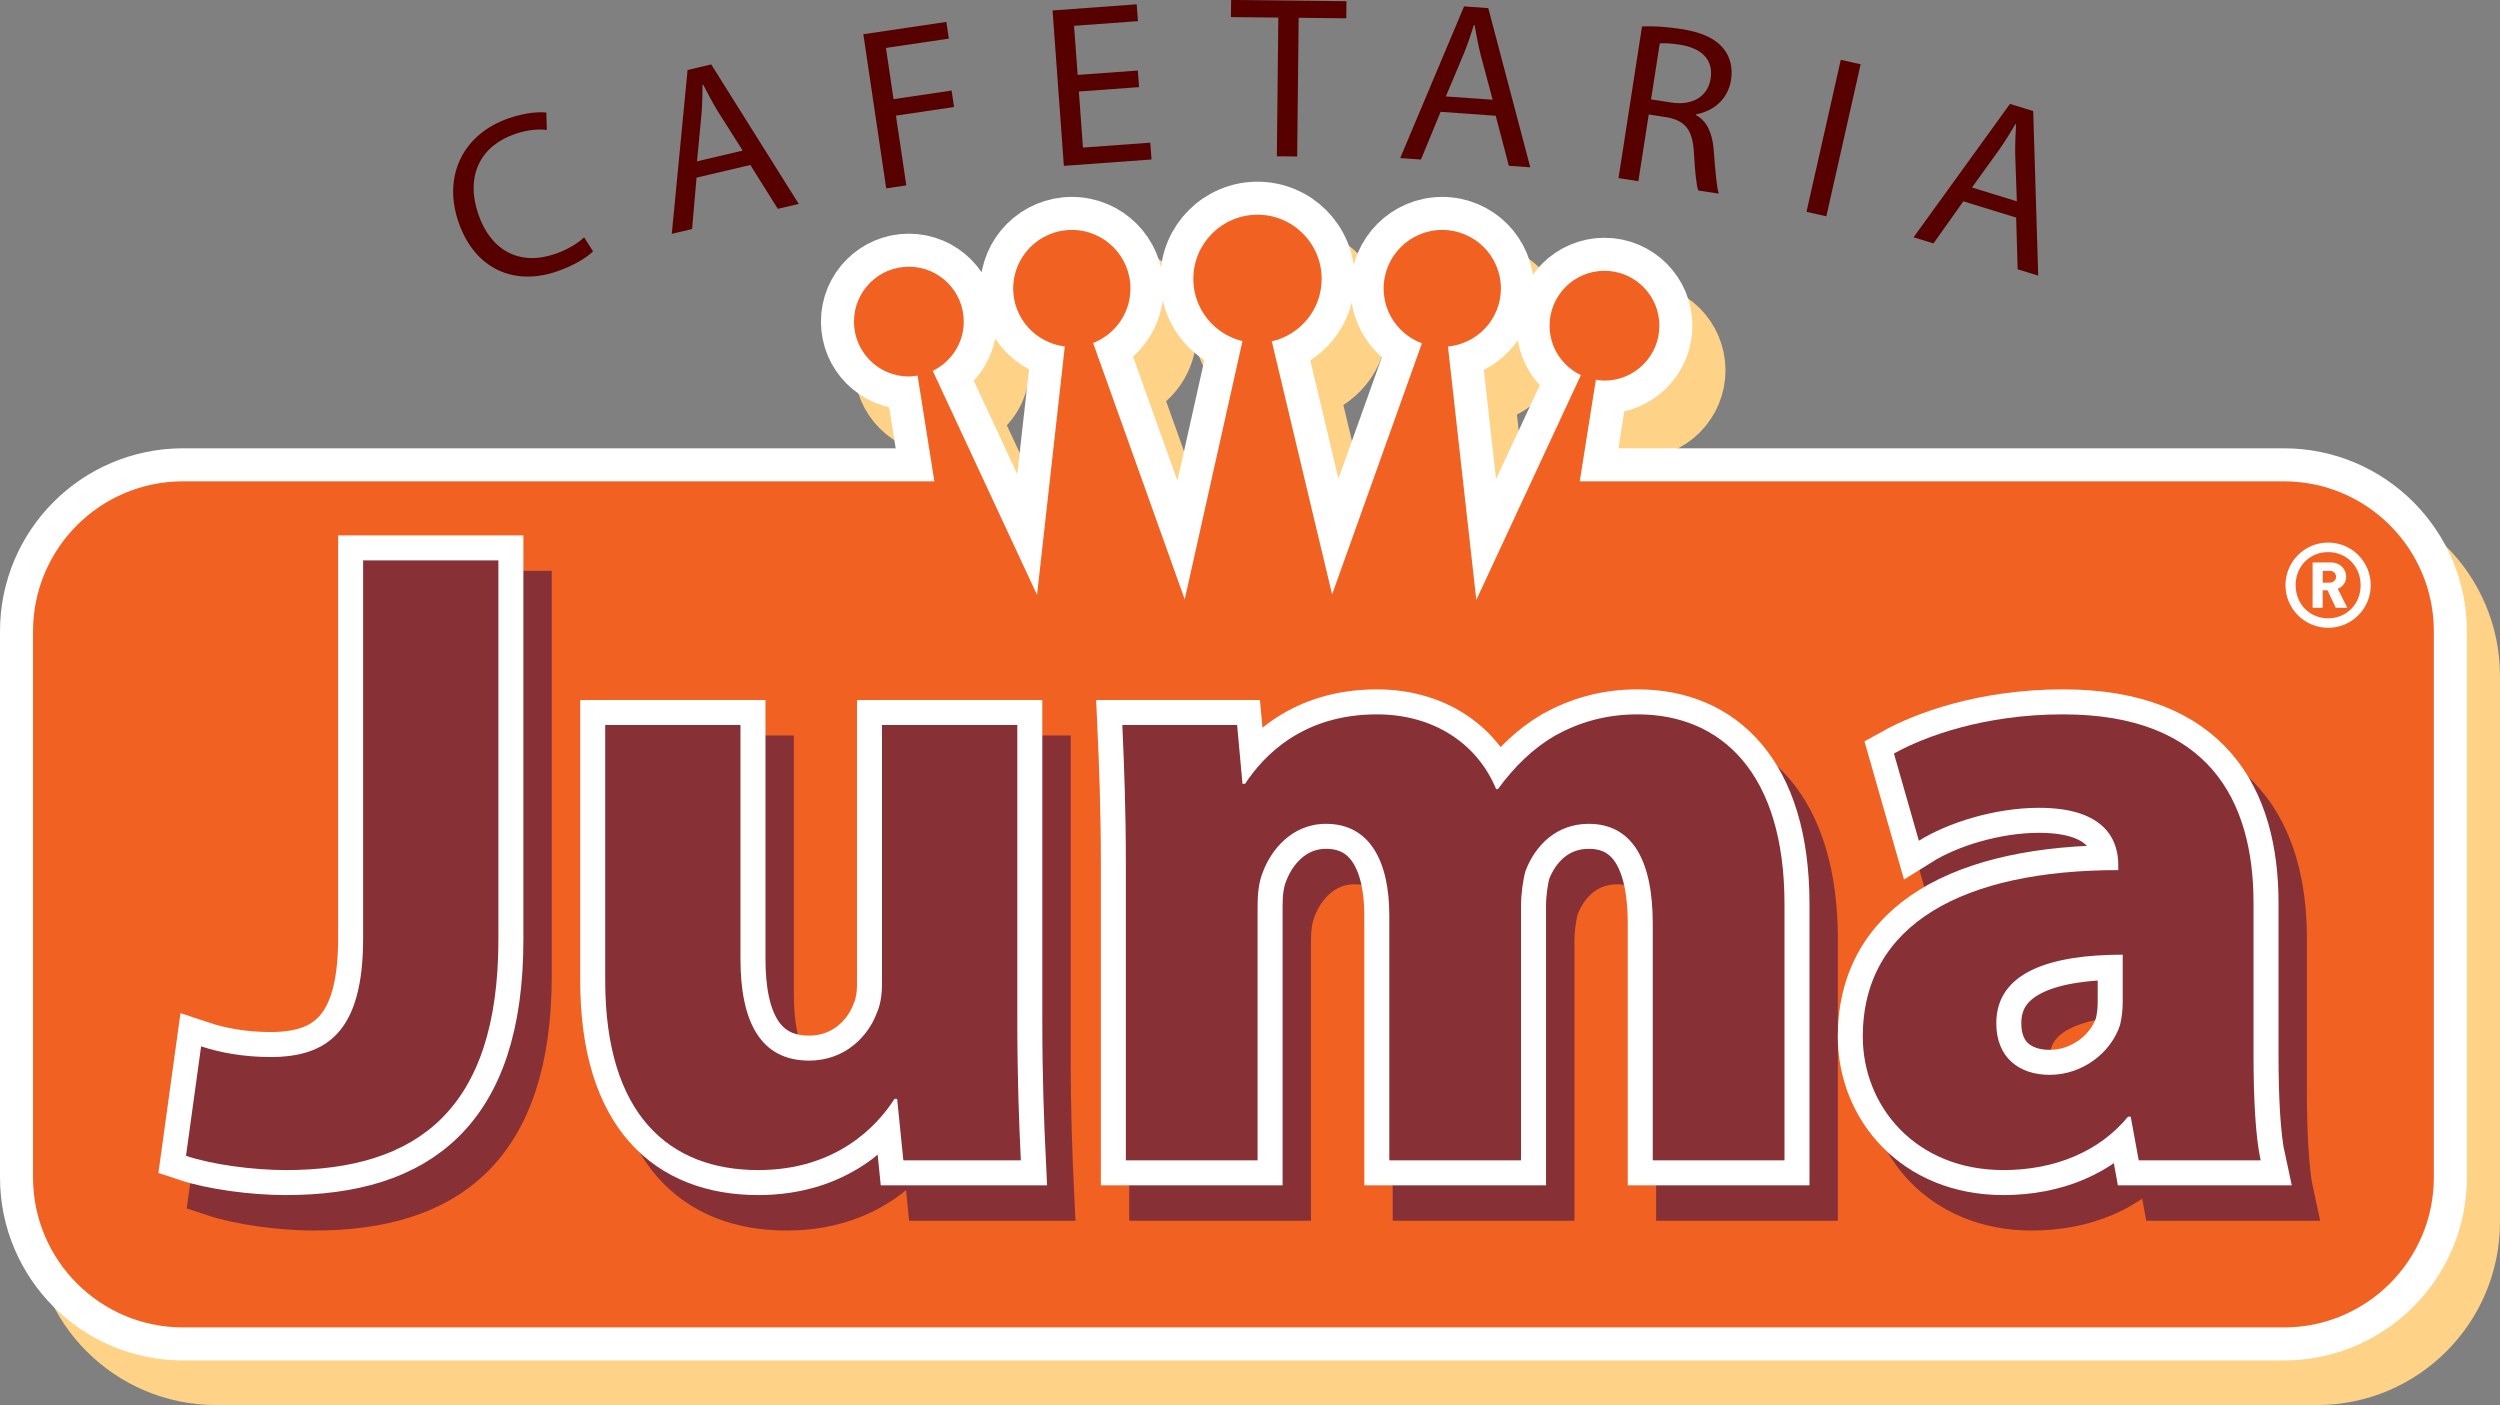 <?xml version="1.0" encoding="UTF-8"?>
<svg xmlns="http://www.w3.org/2000/svg" xmlns:xlink="http://www.w3.org/1999/xlink" width="281.2pt" height="158.04pt" viewBox="0 0 281.2 158.04" version="1.1">
<rect x="0" y="0" width="281.2" height="158.04" fill="#808080" stroke="none"/>
<defs>
<clipPath id="clip1">
  <path d="M 0 0 L 281.199 0 L 281.199 158.039 L 0 158.039 Z M 0 0 "/>
</clipPath>
<clipPath id="clip2">
  <path d="M 0 0 L 281.199 0 L 281.199 158.039 L 0 158.039 Z M 0 0 "/>
</clipPath>
<clipPath id="clip3">
  <path d="M 0 0 L 139 0 L 139 158.039 L 0 158.039 Z M 0 0 "/>
</clipPath>
<clipPath id="clip4">
  <path d="M 0 5 L 198 5 L 198 158.039 L 0 158.039 Z M 0 5 "/>
</clipPath>
<clipPath id="clip5">
  <path d="M 49 4 L 281.199 4 L 281.199 158.039 L 49 158.039 Z M 49 4 "/>
</clipPath>
<clipPath id="clip6">
  <path d="M 133 4 L 281.199 4 L 281.199 158.039 L 133 158.039 Z M 133 4 "/>
</clipPath>
<clipPath id="clip7">
  <path d="M 0 0 L 136 0 L 136 158.039 L 0 158.039 Z M 0 0 "/>
</clipPath>
<clipPath id="clip8">
  <path d="M 0 2 L 195 2 L 195 158.039 L 0 158.039 Z M 0 2 "/>
</clipPath>
<clipPath id="clip9">
  <path d="M 46 0 L 281 0 L 281 158.039 L 46 158.039 Z M 46 0 "/>
</clipPath>
<clipPath id="clip10">
  <path d="M 129 0 L 281.199 0 L 281.199 158.039 L 129 158.039 Z M 129 0 "/>
</clipPath>
</defs>
<g id="surface1">
<path style=" stroke:none;fill-rule:nonzero;fill:rgb(100%,82.7%,52.899%);fill-opacity:1;" d="M 260.609 59.16 L 181.414 59.16 L 183.227 47.734 C 183.543 47.781 183.863 47.828 184.191 47.828 C 187.602 47.828 190.367 45.066 190.367 41.656 C 190.367 38.246 187.602 35.48 184.191 35.48 C 180.781 35.48 178.02 38.246 178.02 41.656 C 178.02 44.113 179.465 46.219 181.543 47.211 L 175.984 59.16 L 169.777 72.5 L 168.285 59.16 L 166.59 44.004 C 169.926 43.676 172.543 40.895 172.543 37.477 C 172.543 33.836 169.59 30.883 165.949 30.883 C 162.309 30.883 159.355 33.836 159.355 37.477 C 159.355 40.305 161.152 42.699 163.66 43.633 L 158.109 59.16 L 153.559 71.891 L 150.523 59.16 L 146.773 43.414 C 149.984 42.68 152.383 39.82 152.383 36.391 C 152.383 32.402 149.156 29.172 145.164 29.172 C 141.18 29.172 137.949 32.402 137.949 36.391 C 137.949 39.793 140.312 42.625 143.473 43.391 L 139.949 59.16 L 136.98 72.441 L 132.234 59.16 L 126.676 43.605 C 129.129 42.645 130.875 40.27 130.875 37.477 C 130.875 33.836 127.926 30.883 124.281 30.883 C 120.641 30.883 117.688 33.836 117.688 37.477 C 117.688 40.844 120.23 43.594 123.492 43.988 L 121.797 59.16 L 120.371 71.941 L 114.422 59.16 L 108.637 46.73 C 110.695 45.73 112.125 43.637 112.125 41.195 C 112.125 37.785 109.359 35.02 105.949 35.02 C 102.539 35.02 99.777 37.785 99.777 41.195 C 99.777 44.605 102.539 47.367 105.949 47.367 C 106.285 47.367 106.609 47.32 106.934 47.27 L 108.82 59.16 L 24.312 59.16 C 14.992 59.16 7.438 66.715 7.438 76.035 L 7.438 137.449 C 7.438 146.77 14.992 154.324 24.312 154.324 L 260.609 154.324 C 269.926 154.324 277.48 146.77 277.48 137.449 L 277.48 76.035 C 277.48 66.715 269.926 59.16 260.609 59.16 "/>
<g clip-path="url(#clip1)" clip-rule="nonzero">
<path style="fill:none;stroke-width:74.307;stroke-linecap:butt;stroke-linejoin:miter;stroke:rgb(100%,82.7%,52.899%);stroke-opacity:1;stroke-miterlimit:10;" d="M 2606.094 988.798 L 1814.141 988.798 L 1832.266 1103.056 C 1835.43 1102.588 1838.633 1102.119 1841.914 1102.119 C 1876.016 1102.119 1903.672 1129.736 1903.672 1163.838 C 1903.672 1197.939 1876.016 1225.595 1841.914 1225.595 C 1807.812 1225.595 1780.195 1197.939 1780.195 1163.838 C 1780.195 1139.267 1794.648 1118.213 1815.43 1108.291 L 1759.844 988.798 L 1697.773 855.4 L 1682.852 988.798 L 1665.898 1140.361 C 1699.258 1143.642 1725.43 1171.455 1725.43 1205.634 C 1725.43 1242.041 1695.898 1271.572 1659.492 1271.572 C 1623.086 1271.572 1593.555 1242.041 1593.555 1205.634 C 1593.555 1177.353 1611.523 1153.408 1636.602 1144.072 L 1581.094 988.798 L 1535.586 861.494 L 1505.234 988.798 L 1467.734 1146.259 C 1499.844 1153.603 1523.828 1182.197 1523.828 1216.494 C 1523.828 1256.377 1491.562 1288.681 1451.641 1288.681 C 1411.797 1288.681 1379.492 1256.377 1379.492 1216.494 C 1379.492 1182.47 1403.125 1154.15 1434.727 1146.494 L 1399.492 988.798 L 1369.805 855.986 L 1322.344 988.798 L 1266.758 1144.345 C 1291.289 1153.955 1308.75 1177.705 1308.75 1205.634 C 1308.75 1242.041 1279.258 1271.572 1242.812 1271.572 C 1206.406 1271.572 1176.875 1242.041 1176.875 1205.634 C 1176.875 1171.963 1202.305 1144.463 1234.922 1140.517 L 1217.969 988.798 L 1203.711 860.986 L 1144.219 988.798 L 1086.367 1113.095 C 1106.953 1123.095 1121.25 1144.033 1121.25 1168.447 C 1121.25 1202.548 1093.594 1230.205 1059.492 1230.205 C 1025.391 1230.205 997.773 1202.548 997.773 1168.447 C 997.773 1134.345 1025.391 1106.728 1059.492 1106.728 C 1062.852 1106.728 1066.094 1107.197 1069.336 1107.705 L 1088.203 988.798 L 243.125 988.798 C 149.922 988.798 74.375 913.252 74.375 820.048 L 74.375 205.908 C 74.375 112.705 149.922 37.158 243.125 37.158 L 2606.094 37.158 C 2699.258 37.158 2774.805 112.705 2774.805 205.908 L 2774.805 820.048 C 2774.805 913.252 2699.258 988.798 2606.094 988.798 Z M 2606.094 988.798 " transform="matrix(0.1,0,0,-0.1,0,158.04)"/>
</g>
<path style=" stroke:none;fill-rule:nonzero;fill:rgb(100%,100%,100%);fill-opacity:1;" d="M 256.887 54.141 L 177.691 54.141 L 179.504 42.711 C 179.82 42.762 180.141 42.809 180.469 42.809 C 183.879 42.809 186.645 40.047 186.645 36.637 C 186.645 33.227 183.879 30.461 180.469 30.461 C 177.059 30.461 174.297 33.227 174.297 36.637 C 174.297 39.094 175.742 41.199 177.82 42.191 L 172.262 54.141 L 166.055 67.48 L 164.562 54.141 L 162.867 38.98 C 166.203 38.652 168.82 35.871 168.82 32.453 C 168.82 28.812 165.867 25.863 162.227 25.863 C 158.586 25.863 155.633 28.812 155.633 32.453 C 155.633 35.285 157.43 37.68 159.938 38.613 L 154.387 54.141 L 149.836 66.867 L 146.801 54.141 L 143.051 38.395 C 146.262 37.66 148.66 34.801 148.66 31.371 C 148.66 27.383 145.434 24.152 141.441 24.152 C 137.457 24.152 134.227 27.383 134.227 31.371 C 134.227 34.77 136.59 37.605 139.754 38.367 L 136.227 54.141 L 133.258 67.422 L 128.516 54.141 L 122.953 38.582 C 125.406 37.621 127.152 35.25 127.152 32.453 C 127.152 28.812 124.203 25.863 120.562 25.863 C 116.918 25.863 113.965 28.812 113.965 32.453 C 113.965 35.824 116.508 38.57 119.77 38.969 L 118.074 54.141 L 116.648 66.918 L 110.699 54.141 L 104.914 41.711 C 106.973 40.711 108.402 38.617 108.402 36.176 C 108.402 32.766 105.637 30 102.23 30 C 98.82 30 96.055 32.766 96.055 36.176 C 96.055 39.586 98.82 42.348 102.23 42.348 C 102.562 42.348 102.891 42.301 103.211 42.246 L 105.098 54.141 L 20.59 54.141 C 11.27 54.141 3.715 61.695 3.715 71.016 L 3.715 132.434 C 3.715 141.75 11.27 149.309 20.59 149.309 L 256.887 149.309 C 266.203 149.309 273.758 141.75 273.758 132.434 L 273.758 71.016 C 273.758 61.695 266.203 54.141 256.887 54.141 "/>
<g clip-path="url(#clip2)" clip-rule="nonzero">
<path style="fill:none;stroke-width:74.307;stroke-linecap:butt;stroke-linejoin:miter;stroke:rgb(100%,100%,100%);stroke-opacity:1;stroke-miterlimit:10;" d="M 2568.867 1038.994 L 1776.914 1038.994 L 1795.039 1153.291 C 1798.203 1152.783 1801.406 1152.314 1804.688 1152.314 C 1838.789 1152.314 1866.445 1179.931 1866.445 1214.033 C 1866.445 1248.134 1838.789 1275.791 1804.688 1275.791 C 1770.586 1275.791 1742.969 1248.134 1742.969 1214.033 C 1742.969 1189.463 1757.422 1168.408 1778.203 1158.486 L 1722.617 1038.994 L 1660.547 905.595 L 1645.625 1038.994 L 1628.672 1190.595 C 1662.031 1193.877 1688.203 1221.689 1688.203 1255.869 C 1688.203 1292.275 1658.672 1321.767 1622.266 1321.767 C 1585.859 1321.767 1556.328 1292.275 1556.328 1255.869 C 1556.328 1227.548 1574.297 1203.603 1599.375 1194.267 L 1543.867 1038.994 L 1498.359 911.728 L 1468.008 1038.994 L 1430.508 1196.455 C 1462.617 1203.798 1486.602 1232.392 1486.602 1266.689 C 1486.602 1306.572 1454.336 1338.877 1414.414 1338.877 C 1374.57 1338.877 1342.266 1306.572 1342.266 1266.689 C 1342.266 1232.705 1365.898 1204.345 1397.539 1196.728 L 1362.266 1038.994 L 1332.578 906.181 L 1285.156 1038.994 L 1229.531 1194.58 C 1254.062 1204.189 1271.523 1227.9 1271.523 1255.869 C 1271.523 1292.275 1242.031 1321.767 1205.625 1321.767 C 1169.18 1321.767 1139.648 1292.275 1139.648 1255.869 C 1139.648 1222.158 1165.078 1194.697 1197.695 1190.713 L 1180.742 1038.994 L 1166.484 911.22 L 1106.992 1038.994 L 1049.141 1163.291 C 1069.727 1173.291 1084.023 1194.228 1084.023 1218.642 C 1084.023 1252.744 1056.367 1280.4 1022.305 1280.4 C 988.203 1280.4 960.547 1252.744 960.547 1218.642 C 960.547 1184.541 988.203 1156.923 1022.305 1156.923 C 1025.625 1156.923 1028.906 1157.392 1032.109 1157.939 L 1050.977 1038.994 L 205.898 1038.994 C 112.695 1038.994 37.148 963.447 37.148 870.244 L 37.148 256.064 C 37.148 162.9 112.695 87.314 205.898 87.314 L 2568.867 87.314 C 2662.031 87.314 2737.578 162.9 2737.578 256.064 L 2737.578 870.244 C 2737.578 963.447 2662.031 1038.994 2568.867 1038.994 Z M 2568.867 1038.994 " transform="matrix(0.1,0,0,-0.1,0,158.04)"/>
</g>
<path style=" stroke:none;fill-rule:nonzero;fill:rgb(94.499%,37.999%,13.3%);fill-opacity:1;" d="M 256.887 54.141 L 177.691 54.141 L 179.504 42.711 C 179.82 42.762 180.141 42.809 180.469 42.809 C 183.879 42.809 186.645 40.047 186.645 36.637 C 186.645 33.227 183.879 30.461 180.469 30.461 C 177.059 30.461 174.297 33.227 174.297 36.637 C 174.297 39.094 175.742 41.199 177.82 42.191 L 172.262 54.141 L 166.055 67.48 L 164.562 54.141 L 162.867 38.98 C 166.203 38.652 168.82 35.871 168.82 32.453 C 168.82 28.812 165.867 25.863 162.227 25.863 C 158.586 25.863 155.633 28.812 155.633 32.453 C 155.633 35.285 157.43 37.68 159.938 38.613 L 154.387 54.141 L 149.836 66.867 L 146.801 54.141 L 143.051 38.395 C 146.262 37.66 148.66 34.801 148.66 31.371 C 148.66 27.383 145.434 24.152 141.441 24.152 C 137.457 24.152 134.227 27.383 134.227 31.371 C 134.227 34.77 136.59 37.605 139.754 38.367 L 136.227 54.141 L 133.258 67.422 L 128.516 54.141 L 122.953 38.582 C 125.406 37.621 127.152 35.25 127.152 32.453 C 127.152 28.812 124.203 25.863 120.562 25.863 C 116.918 25.863 113.965 28.812 113.965 32.453 C 113.965 35.824 116.508 38.57 119.77 38.969 L 118.074 54.141 L 116.648 66.918 L 110.699 54.141 L 104.914 41.711 C 106.973 40.711 108.402 38.617 108.402 36.176 C 108.402 32.766 105.637 30 102.23 30 C 98.82 30 96.055 32.766 96.055 36.176 C 96.055 39.586 98.82 42.348 102.23 42.348 C 102.562 42.348 102.891 42.301 103.211 42.246 L 105.098 54.141 L 20.59 54.141 C 11.27 54.141 3.715 61.695 3.715 71.016 L 3.715 132.434 C 3.715 141.75 11.27 149.309 20.59 149.309 L 256.887 149.309 C 266.203 149.309 273.758 141.75 273.758 132.434 L 273.758 71.016 C 273.758 61.695 266.203 54.141 256.887 54.141 "/>
<path style=" stroke:none;fill-rule:nonzero;fill:rgb(33.699%,0%,0%);fill-opacity:1;" d="M 44.031 67.016 L 59.25 67.016 L 59.25 109.668 C 59.25 128.891 50.039 135.598 35.324 135.598 C 31.719 135.598 27.113 135 24.109 133.996 L 25.812 121.684 C 27.914 122.387 30.617 122.887 33.621 122.887 C 40.031 122.887 44.031 119.98 44.031 109.566 L 44.031 67.016 "/>
<g clip-path="url(#clip3)" clip-rule="nonzero">
<path style="fill:none;stroke-width:56.246;stroke-linecap:butt;stroke-linejoin:miter;stroke:rgb(52.899%,18.799%,20.799%);stroke-opacity:1;stroke-miterlimit:10;" d="M 440.312 910.244 L 592.5 910.244 L 592.5 483.72 C 592.5 291.494 500.391 224.423 353.242 224.423 C 317.188 224.423 271.133 230.4 241.094 240.439 L 258.125 363.564 C 279.141 356.533 306.172 351.533 336.211 351.533 C 400.312 351.533 440.312 380.595 440.312 484.736 Z M 440.312 910.244 " transform="matrix(0.1,0,0,-0.1,0,158.04)"/>
</g>
<path style=" stroke:none;fill-rule:nonzero;fill:rgb(33.699%,0%,0%);fill-opacity:1;" d="M 117.617 118.781 C 117.617 125.188 117.816 130.395 118.016 134.496 L 104.801 134.496 L 104.102 127.59 L 103.801 127.59 C 101.898 130.594 97.293 135.598 88.484 135.598 C 78.473 135.598 71.262 129.391 71.262 114.273 L 71.262 85.539 L 86.48 85.539 L 86.48 111.871 C 86.48 118.98 88.781 123.285 94.188 123.285 C 98.395 123.285 100.898 120.383 101.801 117.98 C 102.199 117.078 102.398 115.977 102.398 114.676 L 102.398 85.539 L 117.617 85.539 L 117.617 118.781 "/>
<g clip-path="url(#clip4)" clip-rule="nonzero">
<path style="fill:none;stroke-width:56.246;stroke-linecap:butt;stroke-linejoin:miter;stroke:rgb(52.899%,18.799%,20.799%);stroke-opacity:1;stroke-miterlimit:10;" d="M 1176.172 392.587 C 1176.172 328.525 1178.164 276.455 1180.156 235.439 L 1048.008 235.439 L 1041.016 304.502 L 1038.008 304.502 C 1018.984 274.462 972.93 224.423 884.844 224.423 C 784.727 224.423 712.617 286.494 712.617 437.666 L 712.617 725.009 L 864.805 725.009 L 864.805 461.689 C 864.805 390.595 887.812 347.548 941.875 347.548 C 983.945 347.548 1008.984 376.572 1018.008 400.595 C 1021.992 409.619 1023.984 420.634 1023.984 433.642 L 1023.984 725.009 L 1176.172 725.009 Z M 1176.172 392.587 " transform="matrix(0.1,0,0,-0.1,0,158.04)"/>
</g>
<path style=" stroke:none;fill-rule:nonzero;fill:rgb(33.699%,0%,0%);fill-opacity:1;" d="M 129.828 101.16 C 129.828 95.051 129.629 89.945 129.43 85.539 L 142.344 85.539 L 142.945 92.148 L 143.242 92.148 C 145.344 88.945 149.75 84.336 158.059 84.336 C 164.469 84.336 169.371 87.645 171.473 92.75 L 171.676 92.75 C 173.578 90.148 175.68 88.145 178.082 86.742 C 180.785 85.242 183.789 84.336 187.395 84.336 C 196.805 84.336 203.91 90.949 203.91 105.664 L 203.91 134.496 L 189.094 134.496 L 189.094 107.867 C 189.094 100.762 186.793 96.652 181.887 96.652 C 178.281 96.652 175.879 99.055 174.777 101.961 C 174.48 103.059 174.281 104.562 174.281 105.867 L 174.281 134.496 L 159.461 134.496 L 159.461 106.969 C 159.461 100.859 157.258 96.652 152.352 96.652 C 148.449 96.652 146.148 99.656 145.246 102.059 C 144.746 103.266 144.645 104.66 144.645 105.965 L 144.645 134.496 L 129.828 134.496 L 129.828 101.16 "/>
<g clip-path="url(#clip5)" clip-rule="nonzero">
<path style="fill:none;stroke-width:56.246;stroke-linecap:butt;stroke-linejoin:miter;stroke:rgb(52.899%,18.799%,20.799%);stroke-opacity:1;stroke-miterlimit:10;" d="M 1298.281 568.798 C 1298.281 629.892 1296.289 680.947 1294.297 725.009 L 1423.438 725.009 L 1429.453 658.916 L 1432.422 658.916 C 1453.438 690.947 1497.5 737.041 1580.586 737.041 C 1644.688 737.041 1693.711 703.955 1714.727 652.9 L 1716.758 652.9 C 1735.781 678.916 1756.797 698.955 1780.82 712.978 C 1807.852 727.978 1837.891 737.041 1873.945 737.041 C 1968.047 737.041 2039.102 670.908 2039.102 523.759 L 2039.102 235.439 L 1890.938 235.439 L 1890.938 501.728 C 1890.938 572.783 1867.93 613.877 1818.867 613.877 C 1782.812 613.877 1758.789 589.853 1747.773 560.791 C 1744.805 549.814 1742.812 534.775 1742.812 521.728 L 1742.812 235.439 L 1594.609 235.439 L 1594.609 510.712 C 1594.609 571.806 1572.578 613.877 1523.516 613.877 C 1484.492 613.877 1461.484 583.837 1452.461 559.814 C 1447.461 547.744 1446.445 533.798 1446.445 520.752 L 1446.445 235.439 L 1298.281 235.439 Z M 1298.281 568.798 " transform="matrix(0.1,0,0,-0.1,0,158.04)"/>
</g>
<path style=" stroke:none;fill-rule:nonzero;fill:rgb(33.699%,0%,0%);fill-opacity:1;" d="M 241.953 111.371 C 233.941 111.371 227.738 113.273 227.738 119.078 C 227.738 122.984 230.34 124.887 233.742 124.887 C 237.449 124.887 240.652 122.387 241.652 119.281 C 241.852 118.48 241.953 117.578 241.953 116.68 Z M 256.668 122.684 C 256.668 127.289 256.871 131.797 257.469 134.496 L 243.754 134.496 L 242.852 129.594 L 242.551 129.594 C 239.348 133.496 234.344 135.598 228.535 135.598 C 218.625 135.598 212.719 128.391 212.719 120.582 C 212.719 107.867 224.133 101.859 241.449 101.859 L 241.449 101.262 C 241.449 98.555 240.051 94.852 232.543 94.852 C 227.535 94.852 222.23 96.555 219.023 98.555 L 216.223 88.746 C 219.629 86.844 226.336 84.336 235.242 84.336 C 251.562 84.336 256.668 93.949 256.668 105.562 L 256.668 122.684 "/>
<g clip-path="url(#clip6)" clip-rule="nonzero">
<path style="fill:none;stroke-width:56.246;stroke-linecap:butt;stroke-linejoin:miter;stroke:rgb(52.899%,18.799%,20.799%);stroke-opacity:1;stroke-miterlimit:10;" d="M 2419.531 466.689 C 2339.414 466.689 2277.383 447.666 2277.383 389.619 C 2277.383 350.556 2303.398 331.533 2337.422 331.533 C 2374.492 331.533 2406.523 356.533 2416.523 387.587 C 2418.516 395.595 2419.531 404.619 2419.531 413.603 Z M 2566.68 353.564 C 2566.68 307.509 2568.711 262.431 2574.688 235.439 L 2437.539 235.439 L 2428.516 284.462 L 2425.508 284.462 C 2393.477 245.439 2343.438 224.423 2285.352 224.423 C 2186.25 224.423 2127.188 296.494 2127.188 374.58 C 2127.188 501.728 2241.328 561.806 2414.492 561.806 L 2414.492 567.783 C 2414.492 594.853 2400.508 631.884 2325.43 631.884 C 2275.352 631.884 2222.305 614.853 2190.234 594.853 L 2162.227 692.939 C 2196.289 711.962 2263.359 737.041 2352.422 737.041 C 2515.625 737.041 2566.68 640.908 2566.68 524.775 Z M 2566.68 353.564 " transform="matrix(0.1,0,0,-0.1,0,158.04)"/>
</g>
<path style=" stroke:none;fill-rule:nonzero;fill:rgb(100%,100%,100%);fill-opacity:1;" d="M 40.844 63.031 L 56.059 63.031 L 56.059 105.68 C 56.059 124.902 46.852 131.609 32.133 131.609 C 28.527 131.609 23.922 131.012 20.922 130.008 L 22.621 117.695 C 24.723 118.395 27.426 118.895 30.43 118.895 C 36.84 118.895 40.844 115.992 40.844 105.578 L 40.844 63.031 "/>
<g clip-path="url(#clip7)" clip-rule="nonzero">
<path style="fill:none;stroke-width:56.246;stroke-linecap:butt;stroke-linejoin:miter;stroke:rgb(100%,100%,100%);stroke-opacity:1;stroke-miterlimit:10;" d="M 408.438 950.087 L 560.586 950.087 L 560.586 523.603 C 560.586 331.377 468.516 264.306 321.328 264.306 C 285.273 264.306 239.219 270.283 209.219 280.322 L 226.211 403.447 C 247.227 396.455 274.258 391.455 304.297 391.455 C 368.398 391.455 408.438 420.478 408.438 524.619 Z M 408.438 950.087 " transform="matrix(0.1,0,0,-0.1,0,158.04)"/>
</g>
<path style=" stroke:none;fill-rule:nonzero;fill:rgb(100%,100%,100%);fill-opacity:1;" d="M 114.426 114.793 C 114.426 121.199 114.625 126.402 114.824 130.512 L 101.609 130.512 L 100.91 123.602 L 100.609 123.602 C 98.707 126.605 94.102 131.609 85.289 131.609 C 75.281 131.609 68.074 125.402 68.074 110.285 L 68.074 81.551 L 83.289 81.551 L 83.289 107.883 C 83.289 114.992 85.59 119.297 90.996 119.297 C 95.203 119.297 97.707 116.391 98.605 113.988 C 99.008 113.09 99.207 111.988 99.207 110.684 L 99.207 81.551 L 114.426 81.551 L 114.426 114.793 "/>
<g clip-path="url(#clip8)" clip-rule="nonzero">
<path style="fill:none;stroke-width:56.246;stroke-linecap:butt;stroke-linejoin:miter;stroke:rgb(100%,100%,100%);stroke-opacity:1;stroke-miterlimit:10;" d="M 1144.258 432.47 C 1144.258 368.408 1146.25 316.377 1148.242 275.283 L 1016.094 275.283 L 1009.102 344.384 L 1006.094 344.384 C 987.07 314.345 941.016 264.306 852.891 264.306 C 752.812 264.306 680.742 326.377 680.742 477.548 L 680.742 764.892 L 832.891 764.892 L 832.891 501.572 C 832.891 430.478 855.898 387.431 909.961 387.431 C 952.031 387.431 977.07 416.494 986.055 440.517 C 990.078 449.502 992.07 460.517 992.07 473.564 L 992.07 764.892 L 1144.258 764.892 Z M 1144.258 432.47 " transform="matrix(0.1,0,0,-0.1,0,158.04)"/>
</g>
<path style=" stroke:none;fill-rule:nonzero;fill:rgb(100%,100%,100%);fill-opacity:1;" d="M 126.637 97.172 C 126.637 91.062 126.438 85.957 126.238 81.551 L 139.152 81.551 L 139.754 88.16 L 140.051 88.16 C 142.152 84.957 146.559 80.352 154.871 80.352 C 161.277 80.352 166.18 83.656 168.285 88.762 L 168.484 88.762 C 170.387 86.156 172.488 84.156 174.891 82.754 C 177.594 81.254 180.598 80.352 184.199 80.352 C 193.613 80.352 200.719 86.957 200.719 101.676 L 200.719 130.512 L 185.902 130.512 L 185.902 103.879 C 185.902 96.77 183.602 92.664 178.695 92.664 C 175.09 92.664 172.688 95.066 171.586 97.969 C 171.285 99.07 171.086 100.574 171.086 101.879 L 171.086 130.512 L 156.27 130.512 L 156.27 102.977 C 156.27 96.871 154.066 92.664 149.16 92.664 C 145.258 92.664 142.953 95.668 142.055 98.07 C 141.555 99.273 141.453 100.676 141.453 101.977 L 141.453 130.512 L 126.637 130.512 L 126.637 97.172 "/>
<g clip-path="url(#clip9)" clip-rule="nonzero">
<path style="fill:none;stroke-width:56.246;stroke-linecap:butt;stroke-linejoin:miter;stroke:rgb(100%,100%,100%);stroke-opacity:1;stroke-miterlimit:10;" d="M 1266.367 608.681 C 1266.367 669.775 1264.375 720.83 1262.383 764.892 L 1391.523 764.892 L 1397.539 698.798 L 1400.508 698.798 C 1421.523 730.83 1465.586 776.884 1548.711 776.884 C 1612.773 776.884 1661.797 743.837 1682.852 692.783 L 1684.844 692.783 C 1703.867 718.837 1724.883 738.837 1748.906 752.861 C 1775.938 767.861 1805.977 776.884 1841.992 776.884 C 1936.133 776.884 2007.188 710.83 2007.188 563.642 L 2007.188 275.283 L 1859.023 275.283 L 1859.023 541.611 C 1859.023 612.705 1836.016 653.759 1786.953 653.759 C 1750.898 653.759 1726.875 629.736 1715.859 600.712 C 1712.852 589.697 1710.859 574.658 1710.859 561.611 L 1710.859 275.283 L 1562.695 275.283 L 1562.695 550.634 C 1562.695 611.689 1540.664 653.759 1491.602 653.759 C 1452.578 653.759 1429.531 623.72 1420.547 599.697 C 1415.547 587.666 1414.531 573.642 1414.531 560.634 L 1414.531 275.283 L 1266.367 275.283 Z M 1266.367 608.681 " transform="matrix(0.1,0,0,-0.1,0,158.04)"/>
</g>
<path style=" stroke:none;fill-rule:nonzero;fill:rgb(100%,100%,100%);fill-opacity:1;" d="M 238.762 107.383 C 230.75 107.383 224.543 109.281 224.543 115.094 C 224.543 118.996 227.148 120.898 230.551 120.898 C 234.254 120.898 237.457 118.395 238.461 115.293 C 238.66 114.492 238.762 113.59 238.762 112.688 Z M 253.477 118.695 C 253.477 123.301 253.68 127.809 254.277 130.512 L 240.562 130.512 L 239.664 125.605 L 239.359 125.605 C 236.156 129.508 231.152 131.609 225.344 131.609 C 215.434 131.609 209.527 124.402 209.527 116.594 C 209.527 103.879 220.941 97.871 238.262 97.871 L 238.262 97.27 C 238.262 94.566 236.859 90.863 229.352 90.863 C 224.344 90.863 219.039 92.562 215.836 94.566 L 213.031 84.758 C 216.438 82.852 223.145 80.352 232.051 80.352 C 248.371 80.352 253.477 89.965 253.477 101.574 L 253.477 118.695 "/>
<g clip-path="url(#clip10)" clip-rule="nonzero">
<path style="fill:none;stroke-width:56.246;stroke-linecap:butt;stroke-linejoin:miter;stroke:rgb(100%,100%,100%);stroke-opacity:1;stroke-miterlimit:10;" d="M 2387.617 506.572 C 2307.5 506.572 2245.43 487.587 2245.43 429.462 C 2245.43 390.439 2271.484 371.416 2305.508 371.416 C 2342.539 371.416 2374.57 396.455 2384.609 427.47 C 2386.602 435.478 2387.617 444.502 2387.617 453.525 Z M 2534.766 393.447 C 2534.766 347.392 2536.797 302.314 2542.773 275.283 L 2405.625 275.283 L 2396.641 324.345 L 2393.594 324.345 C 2361.562 285.322 2311.523 264.306 2253.438 264.306 C 2154.336 264.306 2095.273 336.377 2095.273 414.462 C 2095.273 541.611 2209.414 601.689 2382.617 601.689 L 2382.617 607.705 C 2382.617 634.736 2368.594 671.767 2293.516 671.767 C 2243.438 671.767 2190.391 654.775 2158.359 634.736 L 2130.312 732.822 C 2164.375 751.884 2231.445 776.884 2320.508 776.884 C 2483.711 776.884 2534.766 680.752 2534.766 564.658 Z M 2534.766 393.447 " transform="matrix(0.1,0,0,-0.1,0,158.04)"/>
</g>
<path style=" stroke:none;fill-rule:nonzero;fill:rgb(100%,100%,100%);fill-opacity:1;" d="M 262.051 64.211 L 261.258 64.211 L 261.258 65.535 L 262.051 65.535 C 262.477 65.535 262.758 65.227 262.758 64.871 C 262.758 64.512 262.477 64.211 262.051 64.211 Z M 262.73 68.367 L 261.797 66.391 L 261.258 66.391 L 261.258 68.367 L 260.121 68.367 L 260.121 63.266 L 262.203 63.266 C 263.23 63.266 263.895 64.023 263.895 64.871 C 263.895 65.57 263.441 66.023 262.953 66.223 L 264.027 68.367 Z M 261.871 62.102 C 259.797 62.102 258.215 63.691 258.215 65.824 C 258.215 67.957 259.797 69.547 261.871 69.547 C 263.934 69.547 265.523 67.957 265.523 65.824 C 265.523 63.691 263.934 62.102 261.871 62.102 Z M 261.871 70.617 C 259.223 70.617 257.07 68.473 257.07 65.824 C 257.07 63.172 259.223 61.027 261.871 61.027 C 264.52 61.027 266.66 63.172 266.66 65.824 C 266.66 68.473 264.52 70.617 261.871 70.617 "/>
<path style=" stroke:none;fill-rule:nonzero;fill:rgb(52.899%,18.799%,20.799%);fill-opacity:1;" d="M 40.844 63.031 L 56.059 63.031 L 56.059 105.68 C 56.059 124.902 46.852 131.609 32.133 131.609 C 28.527 131.609 23.922 131.012 20.922 130.008 L 22.621 117.695 C 24.723 118.395 27.426 118.895 30.43 118.895 C 36.84 118.895 40.844 115.992 40.844 105.578 L 40.844 63.031 "/>
<path style=" stroke:none;fill-rule:nonzero;fill:rgb(52.899%,18.799%,20.799%);fill-opacity:1;" d="M 114.426 114.793 C 114.426 121.199 114.625 126.402 114.824 130.512 L 101.609 130.512 L 100.91 123.602 L 100.609 123.602 C 98.707 126.605 94.102 131.609 85.289 131.609 C 75.281 131.609 68.074 125.402 68.074 110.285 L 68.074 81.551 L 83.289 81.551 L 83.289 107.883 C 83.289 114.992 85.59 119.297 90.996 119.297 C 95.203 119.297 97.707 116.391 98.605 113.988 C 99.008 113.09 99.207 111.988 99.207 110.684 L 99.207 81.551 L 114.426 81.551 L 114.426 114.793 "/>
<path style=" stroke:none;fill-rule:nonzero;fill:rgb(52.899%,18.799%,20.799%);fill-opacity:1;" d="M 126.637 97.172 C 126.637 91.062 126.438 85.957 126.238 81.551 L 139.152 81.551 L 139.754 88.16 L 140.051 88.16 C 142.152 84.957 146.559 80.352 154.871 80.352 C 161.277 80.352 166.18 83.656 168.285 88.762 L 168.484 88.762 C 170.387 86.156 172.488 84.156 174.891 82.754 C 177.594 81.254 180.598 80.352 184.199 80.352 C 193.613 80.352 200.719 86.957 200.719 101.676 L 200.719 130.512 L 185.902 130.512 L 185.902 103.879 C 185.902 96.77 183.602 92.664 178.695 92.664 C 175.09 92.664 172.688 95.066 171.586 97.969 C 171.285 99.07 171.086 100.574 171.086 101.879 L 171.086 130.512 L 156.27 130.512 L 156.27 102.977 C 156.27 96.871 154.066 92.664 149.16 92.664 C 145.258 92.664 142.953 95.668 142.055 98.07 C 141.555 99.273 141.453 100.676 141.453 101.977 L 141.453 130.512 L 126.637 130.512 L 126.637 97.172 "/>
<path style=" stroke:none;fill-rule:nonzero;fill:rgb(52.899%,18.799%,20.799%);fill-opacity:1;" d="M 238.762 107.383 C 230.75 107.383 224.543 109.281 224.543 115.094 C 224.543 118.996 227.148 120.898 230.551 120.898 C 234.254 120.898 237.457 118.395 238.461 115.293 C 238.66 114.492 238.762 113.59 238.762 112.688 Z M 253.477 118.695 C 253.477 123.301 253.68 127.809 254.277 130.512 L 240.562 130.512 L 239.664 125.605 L 239.359 125.605 C 236.156 129.508 231.152 131.609 225.344 131.609 C 215.434 131.609 209.527 124.402 209.527 116.594 C 209.527 103.879 220.941 97.871 238.262 97.871 L 238.262 97.27 C 238.262 94.566 236.859 90.863 229.352 90.863 C 224.344 90.863 219.039 92.562 215.836 94.566 L 213.031 84.758 C 216.438 82.852 223.145 80.352 232.051 80.352 C 248.371 80.352 253.477 89.965 253.477 101.574 L 253.477 118.695 "/>
<path style=" stroke:none;fill-rule:nonzero;fill:rgb(33.699%,0%,0%);fill-opacity:1;" d="M 66.703 28.27 C 66.074 28.922 64.605 29.859 62.59 30.547 C 57.91 32.141 53.406 30.371 51.555 24.93 C 49.789 19.734 52.121 15.039 57.266 13.289 C 59.312 12.594 60.793 12.586 61.449 12.66 L 61.512 14.621 C 60.59 14.492 59.332 14.594 57.953 15.062 C 54.062 16.383 52.32 19.75 53.797 24.086 C 55.18 28.148 58.398 29.938 62.41 28.574 C 63.742 28.121 64.98 27.398 65.699 26.688 L 66.703 28.27 "/>
<path style=" stroke:none;fill-rule:nonzero;fill:rgb(33.699%,0%,0%);fill-opacity:1;" d="M 83.539 16.938 L 80.684 12.43 C 80.066 11.398 79.574 10.445 79.09 9.516 L 79.016 9.535 C 79.02 10.574 78.992 11.703 78.906 12.82 L 78.398 18.148 Z M 78.348 19.98 L 77.844 25.762 L 75.562 26.301 L 77.34 7.871 L 79.996 7.246 L 89.84 22.934 L 87.488 23.488 L 84.398 18.555 L 78.348 19.98 "/>
<path style=" stroke:none;fill-rule:nonzero;fill:rgb(33.699%,0%,0%);fill-opacity:1;" d="M 97.109 3.848 L 106.445 2.465 L 106.727 4.344 L 99.652 5.391 L 100.504 11.152 L 107.039 10.184 L 107.312 12.035 L 100.777 13.008 L 101.941 20.852 L 99.68 21.188 L 97.109 3.848 "/>
<path style=" stroke:none;fill-rule:nonzero;fill:rgb(33.699%,0%,0%);fill-opacity:1;" d="M 128.121 9.801 L 121.352 10.293 L 121.809 16.598 L 129.383 16.047 L 129.523 17.938 L 119.664 18.656 L 118.391 1.176 L 127.855 0.484 L 127.996 2.379 L 120.809 2.902 L 121.215 8.426 L 127.984 7.934 L 128.121 9.801 "/>
<path style=" stroke:none;fill-rule:nonzero;fill:rgb(33.699%,0%,0%);fill-opacity:1;" d="M 143.785 1.977 L 138.453 1.922 L 138.477 -0.004 L 151.449 0.133 L 151.43 2.059 L 146.074 2 L 145.906 17.602 L 143.621 17.578 L 143.785 1.977 "/>
<path style=" stroke:none;fill-rule:nonzero;fill:rgb(33.699%,0%,0%);fill-opacity:1;" d="M 167.895 11.219 L 166.516 6.066 C 166.234 4.898 166.047 3.84 165.859 2.812 L 165.785 2.805 C 165.477 3.801 165.113 4.871 164.703 5.91 L 162.629 10.848 Z M 162.039 12.578 L 159.832 17.945 L 157.496 17.781 L 164.68 0.719 L 167.402 0.914 L 172.125 18.82 L 169.715 18.648 L 168.238 13.02 L 162.039 12.578 "/>
<path style=" stroke:none;fill-rule:nonzero;fill:rgb(33.699%,0%,0%);fill-opacity:1;" d="M 185.711 11.18 L 187.996 11.535 C 190.387 11.906 192.105 10.832 192.414 8.852 C 192.758 6.617 191.293 5.391 188.93 5.023 C 187.848 4.855 187.086 4.844 186.688 4.887 Z M 184.695 2.973 C 185.859 2.914 187.527 3.016 189.043 3.254 C 191.434 3.621 192.93 4.328 193.859 5.473 C 194.59 6.348 194.922 7.609 194.711 8.973 C 194.359 11.23 192.66 12.52 190.766 12.859 L 190.754 12.938 C 191.992 13.602 192.598 14.961 192.754 16.824 C 192.945 19.328 193.098 21.062 193.328 21.781 L 191.016 21.426 C 190.812 20.867 190.656 19.344 190.527 17.113 C 190.383 14.641 189.574 13.594 187.555 13.203 L 185.449 12.879 L 184.285 20.379 L 182.051 20.035 L 184.695 2.973 "/>
<path style=" stroke:none;fill-rule:nonzero;fill:rgb(33.699%,0%,0%);fill-opacity:1;" d="M 209.285 7.23 L 205.426 24.332 L 203.195 23.828 L 207.051 6.727 L 209.285 7.23 "/>
<path style=" stroke:none;fill-rule:nonzero;fill:rgb(33.699%,0%,0%);fill-opacity:1;" d="M 226.852 22.645 L 226.668 17.309 C 226.656 16.109 226.715 15.039 226.762 13.992 L 226.688 13.969 C 226.168 14.871 225.57 15.828 224.934 16.75 L 221.805 21.09 Z M 220.836 22.645 L 217.477 27.379 L 215.238 26.691 L 226.082 11.688 L 228.695 12.492 L 229.258 31.004 L 226.945 30.289 L 226.777 24.473 L 220.836 22.645 "/>
</g>
</svg>
